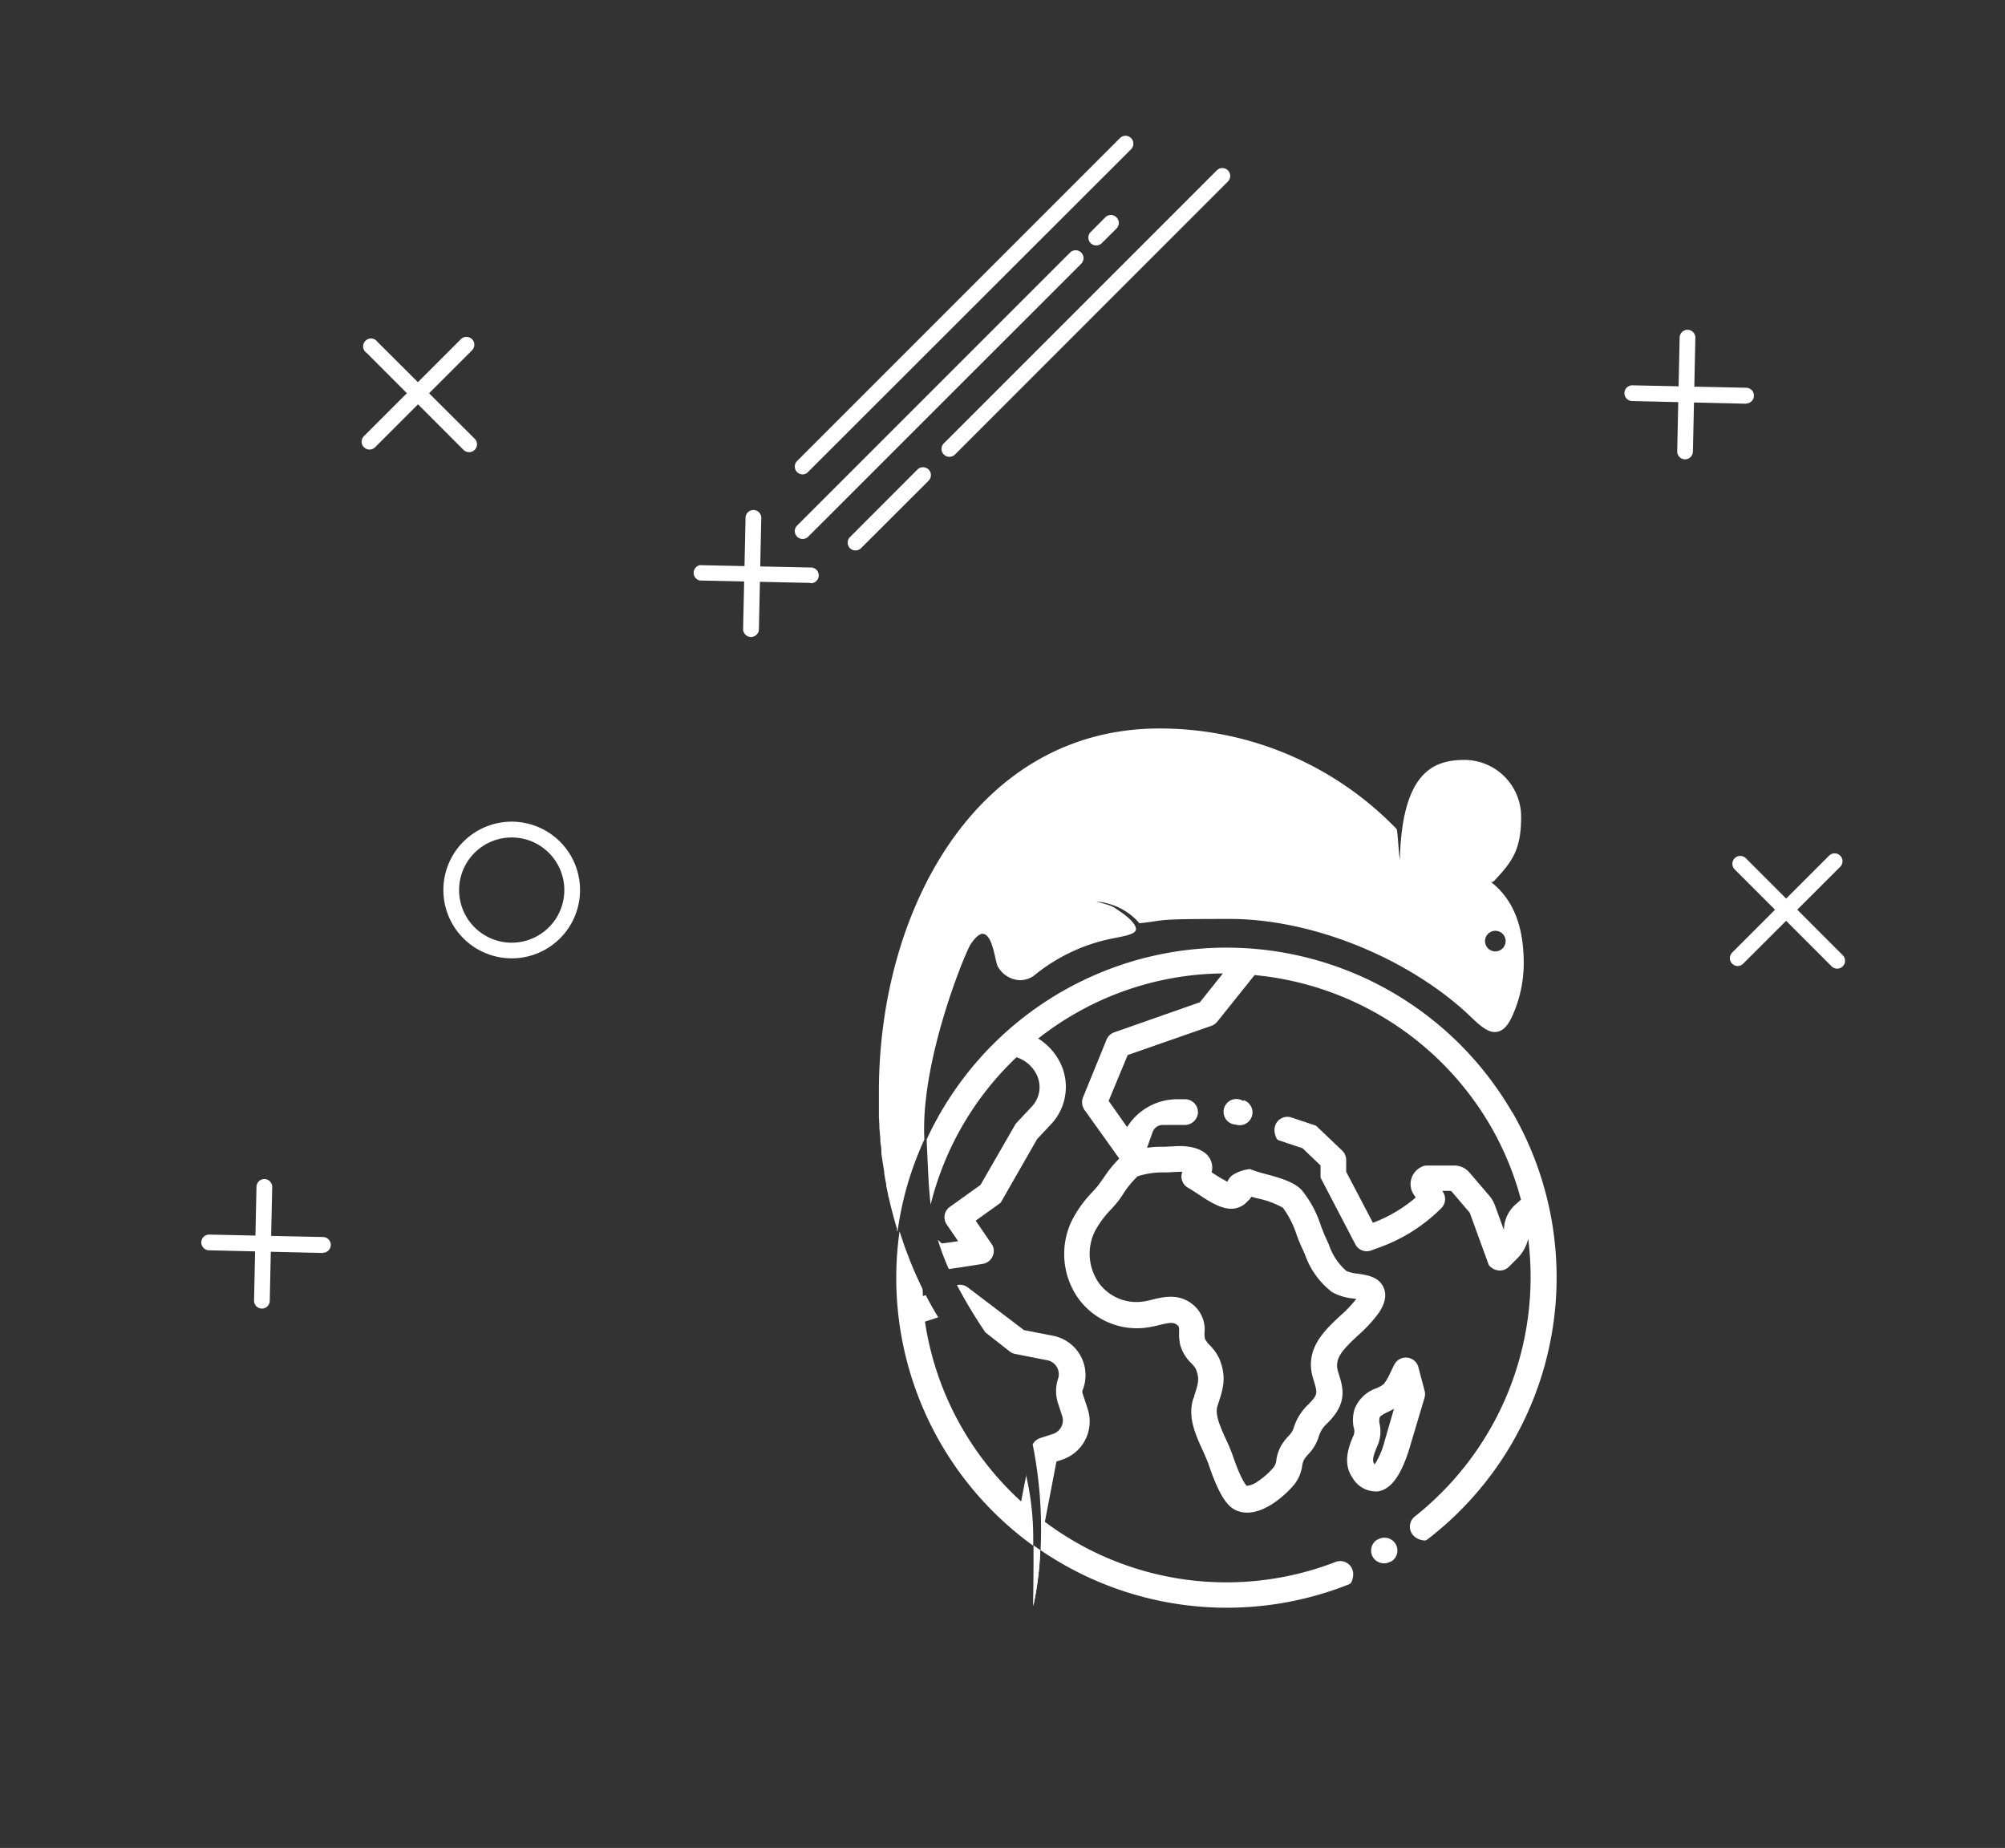 <svg id="Layer_2" data-name="Layer 2" xmlns="http://www.w3.org/2000/svg" viewBox="0 0 255 235"><rect x="0" y="0" width="255" height="235" fill="#333333" stroke="none"/><defs><style>.cls-1{fill:#fff;}</style></defs><title>아래 무언가</title><path class="cls-1" d="M214.31,58.41h0a1,1,0,0,1-1-1l.31-14.47a1,1,0,0,1,1-1h0a1,1,0,0,1,1,1l-.31,14.46A1,1,0,0,1,214.31,58.41Z"/><path class="cls-1" d="M222.09,51.34h0L207.6,51a1,1,0,0,1,0-2h0l14.47.31a1,1,0,0,1,0,2Z"/><path class="cls-1" d="M95.51,81h0a1,1,0,0,1-1-1l.31-14.14a1,1,0,0,1,1-1h0a1,1,0,0,1,1,1l-.3,14.14A1,1,0,0,1,95.51,81Z"/><path class="cls-1" d="M103.11,74.13h0L89,73.82a1,1,0,0,1,0-1.95h0l14.13.3a1,1,0,0,1,0,2Z"/><path class="cls-1" d="M33.31,166.41h0a1,1,0,0,1-1-1l.31-14.47a1,1,0,0,1,1-1h0a1,1,0,0,1,1,1l-.31,14.46A1,1,0,0,1,33.31,166.41Z"/><path class="cls-1" d="M41.09,159.34h0L26.6,159a1,1,0,0,1,0-2h0l14.47.31a1,1,0,0,1,0,2Z"/><path class="cls-1" d="M47,57.17a1,1,0,0,1-.71-1.71L58.62,43.13a1,1,0,0,1,1.41,0,1,1,0,0,1,0,1.42L47.71,56.87A1,1,0,0,1,47,57.17Z"/><path class="cls-1" d="M59.66,57.5a1,1,0,0,1-.71-.29L46.63,44.88A1,1,0,1,1,48,43.47L60.37,55.79a1,1,0,0,1,0,1.42A1,1,0,0,1,59.66,57.5Z"/><path class="cls-1" d="M221,122.85a1,1,0,0,1-.7-.3,1,1,0,0,1,0-1.41l12.33-12.33a1,1,0,0,1,1.41,0,1,1,0,0,1,0,1.42L221.7,122.55A1,1,0,0,1,221,122.85Z"/><path class="cls-1" d="M233.66,123.18a1,1,0,0,1-.71-.29l-12.33-12.33a1,1,0,1,1,1.42-1.42l12.32,12.33a1,1,0,0,1-.7,1.71Z"/><path class="cls-1" d="M65.08,121.87a8.69,8.69,0,1,1,8.69-8.68A8.68,8.68,0,0,1,65.08,121.87Zm0-15.37a6.69,6.69,0,1,0,6.69,6.69A6.69,6.69,0,0,0,65.08,106.5Z"/><path class="cls-1" d="M102.09,60.33a1,1,0,0,1-.71-1.71l41.06-41.06a1,1,0,0,1,1.41,0,1,1,0,0,1,0,1.42L102.79,60A1,1,0,0,1,102.09,60.33Z"/><path class="cls-1" d="M102.09,68.54a1,1,0,0,1-.71-1.71l34.71-34.71a1,1,0,1,1,1.42,1.42L102.79,68.25A1,1,0,0,1,102.09,68.54Z"/><path class="cls-1" d="M139.41,31.21a1,1,0,0,1-.7-.29,1,1,0,0,1,0-1.41l1.86-1.87A1,1,0,0,1,142,29.06l-1.87,1.86A1,1,0,0,1,139.41,31.21Z"/><path class="cls-1" d="M120.75,58.09a1,1,0,0,1-.71-.29,1,1,0,0,1,0-1.42l34.71-34.71a1,1,0,0,1,1.42,0,1,1,0,0,1,0,1.41L121.46,57.8A1,1,0,0,1,120.75,58.09Z"/><path class="cls-1" d="M108.8,70a1,1,0,0,1-.7-.29,1,1,0,0,1,0-1.41l8.58-8.59a1,1,0,0,1,1.42,1.42l-8.59,8.58A1,1,0,0,1,108.8,70Z"/><path class="cls-1" d="M131.46,196.55c0,2.81,0,5.4-.05,7.69a39.13,39.13,0,0,0,.89-7.1h0l-.84-.59Z"/><path class="cls-1" d="M189.88,112.14a2.68,2.68,0,0,0,.3-.28c2.3-2.46,3.28-4,3.28-8a7.22,7.22,0,0,0-7.22-7.22c-4,0-7.87,1.64-8.2,12.47v.17h0c-.1-.11-.3-3.74-.41-3.85a41.85,41.85,0,0,0-30.18-12.79c-23.19,0-35.67,23-35.67,46.17,0,.46,0,.91,0,1.37,0,.14,0,.28,0,.42,0,.32,0,.65,0,1,0,.15,0,.3,0,.46l.06,1c0,.12,0,.24,0,.36l.12,1.36c0,.06,0,.11,0,.16,0,.4.09.8.13,1.2,0,.13,0,.26,0,.39,0,.33.09.67.13,1l.06.39.18,1.13,0,.2c.08.46.16.92.25,1.37l0,.16c.08.4.16.79.25,1.17,0,.11,0,.22.07.32.08.36.16.71.25,1.06a2.86,2.86,0,0,0,.07.28c.22.89.46,1.77.73,2.64,0,0,0,.1,0,.15s0,.14.07.2v0a43.39,43.39,0,0,1,1-5,42.24,42.24,0,0,1,2.41-6.69v-.08c-.5-10,5.24-23.79,5.9-24.77s1.18-1.31,1.48-1.31c1.31,0,1.58,3.32,1.94,4.12a3.4,3.4,0,0,0,2.81,1.78,3.17,3.17,0,0,0,1.75-.53,22.72,22.72,0,0,1,9.63-4.69c1.48-.32,3.22-.52,3.39-1.17s-1.07-1.73-2.05-2.38-.82-.66-3-1.23a8.07,8.07,0,0,1,5.51,2.76c3.71-.4,1.46-.55,11.47-.55s21.61,4.5,29.51,11.38c1.55,1.35,2.88,3,4.19,3s2-1.33,2.6-2.88a16.23,16.23,0,0,0,1.1-5.89c0-4.7-1.35-8.12-4.16-10.3m.55,8.82a1.31,1.31,0,1,1,1.31-1.31,1.32,1.32,0,0,1-1.31,1.31"/><path class="cls-1" d="M175.26,195.77l-.06,0a1.63,1.63,0,0,0-.6,2.23,1.66,1.66,0,0,0,1.42.81,1.63,1.63,0,0,0,.82-.22l.07,0a1.62,1.62,0,0,0,.59-2.23,1.64,1.64,0,0,0-2.24-.59"/><path class="cls-1" d="M192.34,141.48a42,42,0,0,0-74.49,3.43c.16,3.26.22,5.84.51,8.28a38.58,38.58,0,0,1,10.92-18.74,4.3,4.3,0,0,1,2.66,2.43,3.6,3.6,0,0,1-.71,3.84l-1.93,2.06a1.66,1.66,0,0,0-.22.3l-4.38,7.61-3.89,2.78a1.62,1.62,0,0,0-.41,2.24l1.46,2.13c-.84.13-1.59.23-2.09.28l-.3-.28-.19-.17a30.38,30.38,0,0,0,1.39,3.71l1.57-.22,2.78-.44a1.68,1.68,0,0,0,1.28-2.2.51.51,0,0,0-.07-.15l-2.14-3.14,3.07-2.2a.52.52,0,0,0,.16-.17l4.58-8,1.8-1.92a6.93,6.93,0,0,0,1.34-7.35,7.52,7.52,0,0,0-3-3.52,38.88,38.88,0,0,1,4.59-3.11,38.41,38.41,0,0,1,18.9-5.17l-2.93,3.67-10.86,3.81a1.66,1.66,0,0,0-1,.92l-3,7.36a1.68,1.68,0,0,0,.18,1.58l4.43,6.2a15.35,15.35,0,0,0-2,2.47c-.33.46-.63.89-.84,1.14l-.55.62a15.13,15.13,0,0,0-2.64,3.66,9.77,9.77,0,0,0,.81,9.88,9.2,9.2,0,0,0,8.69,3.73,14.6,14.6,0,0,0,1.6-.32c1.41-.35,1.85-.38,2.31,0,.22.2.24.24.23.94a6.19,6.19,0,0,0,.15,1.62,5.22,5.22,0,0,0,1.38,2.27,3.36,3.36,0,0,1,.6.76c.51,1.22.29,1.9-.2,3.39,0,.13-.08.26-.13.39-.74,2.3.29,4.57,1.21,6.58.29.65.57,1.27.76,1.81,1.47,4.38,2.58,5.38,3.46,5.79a3.47,3.47,0,0,0,1.43.3c2.37,0,4.84-2.2,6-3.59a5,5,0,0,0,1-2.39,3.12,3.12,0,0,1,.21-.73,4.65,4.65,0,0,1,.54-.69,5.66,5.66,0,0,0,1.34-2.23,3.62,3.62,0,0,1,1.12-1.75l.36-.38c2.18-2.38,1.62-4.2,1-6.12-.51-1.62.37-2.65,2.49-4.63a17.82,17.82,0,0,0,2.61-2.8c.32-.47,1.3-1.88.69-3.29s-2.1-1.6-3.31-1.79a4.92,4.92,0,0,1-1.43-.34,7.66,7.66,0,0,1-2.24-3.38l-.36-.79c-.21-.45-.42-1-.65-1.59a13.85,13.85,0,0,0-2.42-4.51c-1-1.1-3-1.63-4.71-2.09a15.38,15.38,0,0,1-1.71-.53.48.48,0,0,0-.35-.05,5,5,0,0,0-2.12.8,2.23,2.23,0,0,0-.58.79,20.59,20.59,0,0,1-2-1.2,2.37,2.37,0,0,0-.14-1.58c-.92-1.94-4-1.78-4.56-1.73l-1.23.06c-.72,0-1.51,0-2.29.14l.71-2a1.36,1.36,0,0,1,1.3-.91h2.78a1.68,1.68,0,0,0,1.67-1.39,1.64,1.64,0,0,0-1.62-1.88h-1a7.5,7.5,0,0,0-6.37,3.54L141,140l2.42-5.83,10.66-3.72a1.64,1.64,0,0,0,.74-.53l4.74-5.92a38.9,38.9,0,0,1,30,19.17,38.35,38.35,0,0,1,3.88,9.39l-.7.62a4.39,4.39,0,0,0-1.47,3.23h0l-1.14-3.12a4.1,4.1,0,0,0-.74-1.26l-2.51-2.93a2.52,2.52,0,0,0-1.92-.88H181.5a1.45,1.45,0,0,0-.7.17,2.41,2.41,0,0,0-1,3.52l.25.38a18.21,18.21,0,0,1-5.44,3.21l-3.4-6.49V147.5a1.66,1.66,0,0,0-.51-1.18l-3.23-3.08a.62.62,0,0,0-.19-.12l-3-1c-1.3-.46-2.79.82-1.94,2.61a.54.54,0,0,0,.32.29l3,1,2.29,2.19v1.42a.5.5,0,0,0,.06.24l4.37,8.38a1.63,1.63,0,0,0,2,.77l1.23-.45a21.31,21.31,0,0,0,7.7-4.93,1.65,1.65,0,0,0,.21-2.07l-.09-.13h1a.28.28,0,0,1,.21.1l2.25,2.64a.14.14,0,0,1,.05.08l2.37,6.51a.52.52,0,0,0,.11.19,1.82,1.82,0,0,0,1.33.61,1.64,1.64,0,0,0,1.16-.48L193,160a5.19,5.19,0,0,0,1.36-2.47,38.84,38.84,0,0,1-14.42,35.32c-1.08.85-.81,2.78,1.14,3.05a.6.6,0,0,0,.43-.11,42,42,0,0,0,10.84-54.34m-47.73,8.16a10.41,10.41,0,0,1,3.66-.51l1.39-.07a4.09,4.09,0,0,1,.7,0,1.52,1.52,0,0,0-.09.84,1.63,1.63,0,0,0,.84,1.19c.31.17.74.45,1.19.75,1.28.85,2.74,1.82,4.1,1.9a2.74,2.74,0,0,0,2.23-.92l.07-.07a1.78,1.78,0,0,0,.44-.53l.82.22a11,11,0,0,1,3.18,1.17,11.58,11.58,0,0,1,1.75,3.43c.24.64.48,1.24.74,1.79l.33.74a10.26,10.26,0,0,0,3.44,4.77,6.75,6.75,0,0,0,2.72.82l.36.06a15.45,15.45,0,0,1-2.08,2.17c-2,1.89-4.56,4.23-3.39,8,.55,1.76.57,1.95-.31,2.91l-.34.36a6.76,6.76,0,0,0-1.85,3,2.56,2.56,0,0,1-.66,1,7.55,7.55,0,0,0-.92,1.21,5.46,5.46,0,0,0-.6,1.74,1.89,1.89,0,0,1-.34,1,9.59,9.59,0,0,1-2.07,1.83,2.75,2.75,0,0,1-1.37.54c-.18-.18-.81-1-1.77-3.83a22.44,22.44,0,0,0-.88-2.11c-.7-1.54-1.42-3.12-1.07-4.2l.12-.38c.56-1.7,1.09-3.31.11-5.65a5.91,5.91,0,0,0-1.19-1.69,3.27,3.27,0,0,1-.63-.83,3.56,3.56,0,0,1-.05-.83,4.07,4.07,0,0,0-1.27-3.34c-1.82-1.69-3.94-1.17-5.34-.83a9.09,9.09,0,0,1-1.19.25,5.9,5.9,0,0,1-5.65-2.37,6.46,6.46,0,0,1-.51-6.54,12.33,12.33,0,0,1,2.13-2.87l.57-.65c.32-.37.67-.86,1-1.39a11.86,11.86,0,0,1,1.64-2"/><path class="cls-1" d="M128.44,171.88a1.55,1.55,0,0,0,.68.3l4.07.8a1.81,1.81,0,0,1,1.38,2.34,5,5,0,0,0,0,3.16l.52,1.59a1.81,1.81,0,0,1-1.17,2.28l-1.63.53a1.63,1.63,0,0,0-.95.81,54.69,54.69,0,0,1,1,13.44,42,42,0,0,0,39.24,4.34.59.59,0,0,0,.31-.31c.78-1.81-.74-3-2-2.54a38.47,38.47,0,0,1-37-5.09l1.47-7.67.7-.23a5.11,5.11,0,0,0,3.28-6.43l-.65-2a.67.67,0,0,1,0-.42,5.1,5.1,0,0,0-3.76-6.91l-3.7-.72-7.14-5.43a1.66,1.66,0,0,0-1.38-.29c.93,1.78,2.1,3.76,3.6,6Z"/><path class="cls-1" d="M130.54,187.49l-.67,3.45a39.08,39.08,0,0,1-7.47-9.27,38.41,38.41,0,0,1-4.76-13.6l1.69-.55q-.84-1.36-1.59-2.82l-.37.12c0-.31,0-.62-.05-.94-.38-.77-.74-1.56-1.09-2.37s-.68-1.66-1-2.52l-.07-.18c-.13-.36-.25-.72-.38-1.09,0-.08-.05-.17-.08-.25-.1-.3-.2-.6-.29-.9a42,42,0,0,0,17,40v-1a35.34,35.34,0,0,0-.92-8"/><path class="cls-1" d="M181.17,176.81l-.79-3a1.65,1.65,0,0,0-3-.36c-.18.33-.34.68-.5,1A7.38,7.38,0,0,1,176,176a3.7,3.7,0,0,1-1,.56,4.55,4.55,0,0,0-2.73,2.65,4.88,4.88,0,0,0-.11,2.3,1.43,1.43,0,0,1,0,1v0c-.53,1.22-1.5,3.49-.14,5.42a3.43,3.43,0,0,0,2.79,1.73,3,3,0,0,0,.44,0c1.67-.27,2.93-2,4-5.45l1.93-6.48a1.64,1.64,0,0,0,0-.88m-5.09,6.43a10.07,10.07,0,0,1-1.25,2.94.85.85,0,0,1-.1-.14c-.32-.44.15-1.53.46-2.26l0,0a4.55,4.55,0,0,0,.27-2.72,1.69,1.69,0,0,1,0-.84c.07-.21.45-.41,1-.68.26-.13.54-.26.82-.43Z"/><path class="cls-1" d="M158.1,140A1.63,1.63,0,1,0,157,143l.11,0a1.51,1.51,0,0,0,.55.09,1.63,1.63,0,0,0,.54-3.17Z"/><path class="cls-1" d="M131.46,196.55c0,2.81,0,5.4-.05,7.69a39.13,39.13,0,0,0,.89-7.1h0l-.84-.59Z"/></svg>